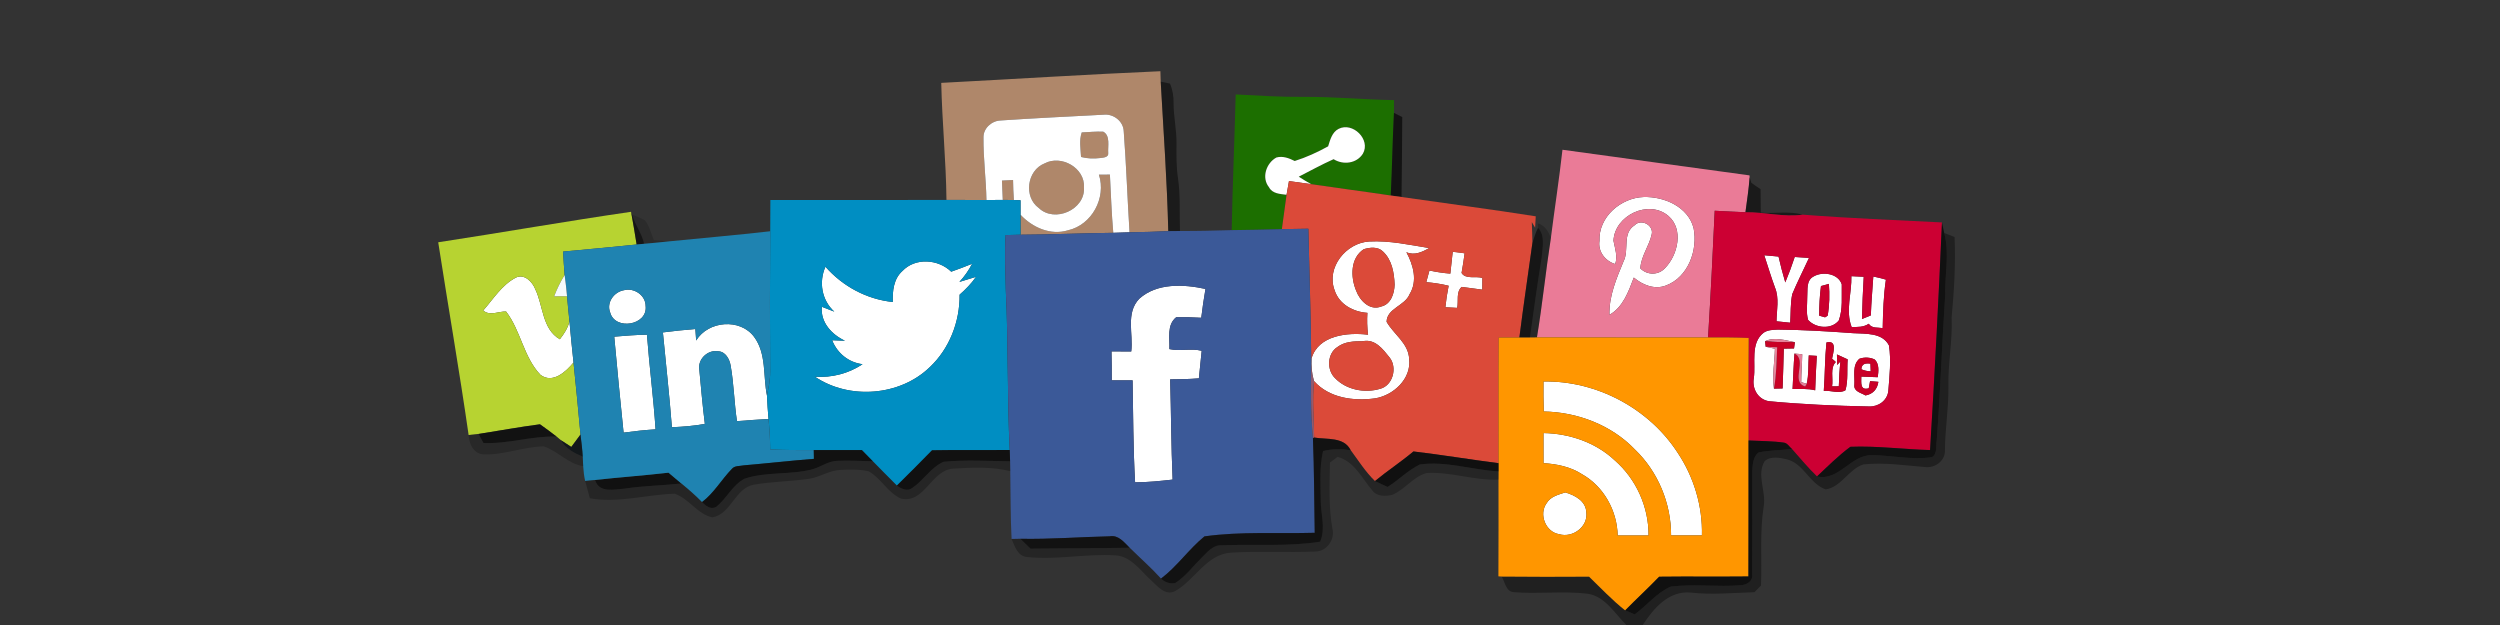 <?xml version="1.0" encoding="UTF-8" ?>
<!DOCTYPE svg PUBLIC "-//W3C//DTD SVG 1.1//EN" "http://www.w3.org/Graphics/SVG/1.1/DTD/svg11.dtd">
<svg width="800pt" height="200pt" viewBox="0 0 800 200" version="1.1" xmlns="http://www.w3.org/2000/svg">
<rect x="0" y="0" width="800" height="200" fill="#333333" stroke="none"/>
<g id="#af876aff">
<path fill="#af876a" opacity="1.00" d=" M 301.20 26.52 C 324.58 25.30 347.94 23.80 371.33 22.79 C 371.36 23.90 371.39 25.01 371.43 26.13 C 372.33 42.07 373.46 58.00 373.85 73.96 C 369.72 74.17 365.58 74.27 361.45 74.33 C 360.77 63.58 360.41 52.82 359.60 42.08 C 359.51 38.77 356.24 36.29 353.03 36.71 C 342.08 37.29 331.12 37.80 320.19 38.55 C 317.33 38.65 314.63 41.06 314.71 44.01 C 314.64 50.69 315.55 57.33 315.66 64.00 C 311.39 64.01 307.13 63.99 302.87 63.98 C 302.73 51.48 301.47 39.02 301.20 26.52 Z" />
<path fill="#af876a" opacity="1.00" d=" M 346.16 42.38 C 348.44 42.27 350.73 42.04 353.03 42.14 C 355.38 43.40 354.46 46.77 354.63 48.98 C 354.82 50.36 353.01 50.45 352.09 50.57 C 350.03 50.81 347.94 50.77 345.93 50.23 C 345.82 47.61 345.28 44.92 346.16 42.38 Z" />
<path fill="#af876a" opacity="1.00" d=" M 334.24 52.30 C 339.60 49.42 347.27 53.74 346.87 60.01 C 347.31 67.08 337.48 71.43 332.41 66.56 C 327.50 63.00 328.62 54.55 334.24 52.30 Z" />
<path fill="#af876a" opacity="1.00" d=" M 351.65 55.89 C 352.53 55.88 354.29 55.88 355.17 55.88 C 355.50 62.08 355.69 68.30 356.25 74.50 C 346.36 74.61 336.48 75.06 326.59 75.11 C 326.58 72.98 326.57 70.85 326.57 68.72 C 330.38 72.79 336.18 75.41 341.76 73.69 C 349.40 71.97 354.07 63.29 351.65 55.89 Z" />
<path fill="#af876a" opacity="1.00" d=" M 320.63 57.79 C 321.81 57.73 322.99 57.67 324.18 57.61 C 324.22 59.74 324.27 61.87 324.44 64.00 C 323.25 63.98 322.07 63.97 320.89 63.98 C 320.80 61.92 320.71 59.85 320.63 57.79 Z" />
</g>
<g id="#0000007a">
<path fill="#000000" opacity="0.48" d=" M 371.43 26.13 C 372.17 26.29 373.66 26.60 374.40 26.76 C 375.24 28.73 375.58 30.86 375.54 33.00 C 375.53 37.36 376.55 41.64 376.48 46.00 C 376.45 49.67 376.40 53.36 376.95 57.00 C 377.79 62.60 377.37 68.28 377.59 73.92 C 376.34 73.92 375.09 73.93 373.85 73.96 C 373.46 58.00 372.33 42.07 371.43 26.13 Z" />
</g>
<g id="#1c6f00ff">
<path fill="#1c6f00" opacity="1.00" d=" M 395.42 30.22 C 402.60 30.59 409.79 31.06 416.99 31.00 C 426.70 30.92 436.38 31.87 446.08 32.04 C 446.08 33.40 446.09 34.76 446.06 36.12 C 445.61 44.93 445.48 53.75 445.04 62.56 C 436.55 61.28 428.04 60.20 419.56 58.93 C 418.20 58.18 416.91 57.36 415.60 56.54 C 419.31 54.65 422.95 52.63 426.75 50.94 C 429.83 52.87 434.12 52.34 436.12 49.19 C 438.73 44.66 432.87 38.93 428.36 41.23 C 426.25 42.31 425.65 44.76 425.00 46.83 C 421.58 48.71 418.03 50.35 414.31 51.52 C 412.50 50.61 410.49 49.83 408.45 50.40 C 405.20 52.16 403.61 56.85 406.07 59.90 C 407.16 62.01 409.64 62.06 411.70 62.33 C 411.20 65.99 410.69 69.66 410.20 73.33 C 404.85 73.47 399.49 73.57 394.14 73.64 C 394.41 59.16 395.06 44.70 395.42 30.22 Z" />
</g>
<g id="#ffffffff">
<path fill="#ffffff" opacity="1.00" d=" M 320.19 38.55 C 331.12 37.80 342.08 37.29 353.03 36.71 C 356.24 36.29 359.51 38.77 359.60 42.08 C 360.41 52.82 360.77 63.58 361.45 74.33 C 359.71 74.37 357.98 74.43 356.25 74.50 C 355.69 68.30 355.50 62.08 355.17 55.88 C 354.29 55.88 352.53 55.88 351.65 55.89 C 354.07 63.29 349.40 71.97 341.76 73.69 C 336.18 75.41 330.38 72.79 326.57 68.72 C 326.56 67.17 326.56 65.62 326.57 64.08 C 326.03 64.06 324.97 64.02 324.44 64.00 C 324.27 61.87 324.22 59.74 324.18 57.61 C 322.99 57.67 321.81 57.73 320.63 57.79 C 320.71 59.85 320.80 61.92 320.89 63.98 C 319.14 63.99 317.40 64.00 315.66 64.00 C 315.55 57.33 314.64 50.69 314.71 44.01 C 314.63 41.06 317.33 38.65 320.19 38.55 M 346.16 42.38 C 345.28 44.92 345.82 47.61 345.93 50.23 C 347.94 50.77 350.03 50.81 352.09 50.57 C 353.01 50.45 354.82 50.36 354.63 48.98 C 354.46 46.77 355.38 43.40 353.03 42.14 C 350.73 42.04 348.44 42.27 346.16 42.38 M 334.24 52.30 C 328.62 54.55 327.50 63.00 332.41 66.56 C 337.48 71.43 347.31 67.08 346.87 60.01 C 347.27 53.74 339.60 49.42 334.24 52.30 Z" />
<path fill="#ffffff" opacity="1.00" d=" M 428.36 41.23 C 432.87 38.93 438.73 44.66 436.12 49.19 C 434.12 52.34 429.83 52.87 426.75 50.94 C 422.95 52.63 419.31 54.65 415.60 56.54 C 416.91 57.36 418.20 58.18 419.56 58.93 C 417.19 58.59 414.83 58.26 412.47 57.94 C 412.20 59.40 411.93 60.86 411.70 62.33 C 409.64 62.06 407.16 62.01 406.07 59.90 C 403.61 56.85 405.20 52.16 408.45 50.40 C 410.49 49.83 412.50 50.61 414.31 51.52 C 418.03 50.35 421.58 48.71 425.00 46.83 C 425.65 44.76 426.25 42.31 428.36 41.23 Z" />
<path fill="#ffffff" opacity="1.00" d=" M 511.83 77.09 C 511.49 69.44 518.65 63.29 525.95 63.05 C 532.49 62.84 540.20 66.15 541.95 73.01 C 543.35 80.03 540.21 88.71 533.11 91.36 C 529.46 92.77 525.64 91.19 522.82 88.82 C 521.12 93.27 519.41 98.24 515.02 100.75 C 514.86 94.70 517.28 89.09 519.54 83.62 C 521.43 79.96 518.99 74.67 523.10 72.06 C 525.15 69.90 529.22 72.04 528.55 74.96 C 527.73 78.74 525.13 81.93 524.90 85.88 C 527.11 88.11 530.68 88.13 532.83 85.77 C 536.93 81.58 538.84 73.37 533.89 69.10 C 527.61 63.72 516.68 68.91 516.31 77.03 C 516.78 79.50 517.69 81.96 516.87 84.50 C 513.69 83.55 511.30 80.50 511.83 77.09 Z" />
<path fill="#ffffff" opacity="1.00" d=" M 438.17 77.28 C 444.61 76.93 451.00 78.35 457.33 79.38 C 455.08 80.67 452.60 81.84 450.04 80.70 C 452.24 84.77 453.70 89.90 451.07 94.14 C 449.58 97.88 443.78 98.65 443.71 102.98 C 446.00 107.01 450.77 109.89 450.93 114.93 C 451.66 121.23 445.90 126.50 440.06 127.47 C 433.22 128.42 425.34 127.40 420.51 121.96 L 420.41 121.70 C 419.76 119.42 419.58 117.03 419.70 114.67 C 421.89 107.25 431.27 106.31 437.78 107.11 C 437.48 104.78 437.42 102.44 437.57 100.11 C 433.05 99.81 428.51 97.39 427.07 92.87 C 424.32 85.58 430.79 77.67 438.17 77.28 M 436.42 79.74 C 432.07 82.55 432.15 88.65 433.94 92.96 C 435.09 96.13 438.31 99.55 442.00 98.08 C 445.12 97.35 446.20 93.89 446.28 91.06 C 446.13 87.30 445.44 83.16 442.55 80.48 C 440.93 78.87 438.41 79.13 436.42 79.74 M 436.07 109.19 C 433.28 109.18 430.28 109.29 427.97 111.05 C 424.71 113.12 424.48 118.29 427.15 120.94 C 430.76 124.74 436.67 125.90 441.60 124.43 C 445.75 123.40 447.22 117.60 444.68 114.41 C 442.52 111.71 440.03 108.36 436.07 109.19 Z" />
<path fill="#ffffff" opacity="1.00" d=" M 464.87 80.57 C 466.13 80.73 467.40 80.89 468.68 81.05 C 468.43 83.16 468.04 85.25 467.70 87.34 C 468.98 89.48 472.28 88.27 474.36 88.95 C 474.35 89.89 474.34 91.76 474.33 92.69 C 472.12 92.43 469.94 92.06 467.74 91.81 C 465.86 93.43 466.77 96.33 466.30 98.52 C 465.03 98.45 463.77 98.39 462.52 98.32 C 462.75 96.01 463.11 93.72 463.57 91.44 C 461.21 90.85 458.81 90.50 456.41 90.29 C 456.74 89.04 457.07 87.80 457.42 86.56 C 459.62 87.05 461.86 87.38 464.11 87.56 C 464.35 85.23 464.61 82.90 464.87 80.57 Z" />
<path fill="#ffffff" opacity="1.00" d=" M 564.56 81.68 C 566.07 81.80 567.60 81.94 569.13 82.10 C 569.75 84.88 570.49 87.63 571.29 90.37 C 572.40 87.70 573.40 84.99 574.31 82.24 C 575.82 82.34 577.34 82.45 578.87 82.55 C 577.11 86.42 575.14 90.20 573.52 94.12 C 572.89 97.12 573.07 100.22 572.87 103.27 C 571.40 103.12 569.94 102.96 568.48 102.81 C 568.54 99.22 569.41 95.44 567.99 92.00 C 566.74 88.60 565.69 85.12 564.56 81.68 Z" />
<path fill="#ffffff" opacity="1.00" d=" M 288.76 86.73 C 292.89 82.36 300.22 82.90 304.39 86.94 C 306.65 86.16 308.87 85.29 311.09 84.40 C 310.00 86.51 308.62 88.47 307.00 90.22 C 308.34 89.81 311.01 88.99 312.34 88.58 C 310.84 90.71 309.03 92.59 307.07 94.30 C 307.17 102.91 303.82 111.58 297.51 117.51 C 287.92 126.77 271.78 127.97 260.78 120.56 C 266.18 120.90 271.52 119.55 276.02 116.54 C 271.58 116.01 267.90 113.02 266.29 108.88 C 267.32 108.92 269.37 109.00 270.40 109.04 C 266.17 107.08 262.50 103.15 262.99 98.17 C 263.99 98.56 265.98 99.34 266.98 99.73 C 262.95 96.07 261.97 90.26 264.14 85.35 C 269.66 91.63 277.36 95.78 285.70 96.64 C 285.57 93.12 285.96 89.22 288.76 86.73 Z" />
<path fill="#ffffff" opacity="1.00" d=" M 580.38 88.45 C 583.26 86.78 588.22 87.49 589.36 90.99 C 589.27 94.84 589.76 98.92 588.40 102.58 C 586.01 105.52 581.03 105.05 578.60 102.39 C 577.90 100.02 578.34 97.50 578.32 95.06 C 578.51 92.78 577.89 89.73 580.38 88.45 M 582.71 91.54 C 582.30 94.68 582.13 97.84 582.13 101.01 C 582.60 101.14 583.54 101.42 584.01 101.55 L 584.85 101.02 C 585.45 97.67 585.51 94.22 585.25 90.84 C 584.62 91.01 583.35 91.36 582.71 91.54 Z" />
<path fill="#ffffff" opacity="1.00" d=" M 154.62 99.36 C 157.86 95.69 160.56 91.22 164.99 88.88 C 167.72 87.42 170.42 90.21 171.31 92.61 C 173.86 97.94 173.46 105.24 179.14 108.57 C 180.48 106.84 181.74 104.99 182.22 102.80 C 182.59 107.21 183.07 111.61 183.52 116.01 C 181.08 118.97 176.83 122.90 172.94 119.94 C 167.52 114.26 166.68 105.84 161.94 99.68 C 159.44 99.60 156.83 101.23 154.62 99.36 Z" />
<path fill="#ffffff" opacity="1.00" d=" M 592.52 104.64 C 590.50 99.40 592.60 93.79 592.44 88.38 C 593.43 88.43 595.41 88.52 596.39 88.57 C 596.11 93.07 595.94 97.58 595.83 102.09 C 596.77 101.71 597.72 101.32 598.67 100.93 C 598.81 96.78 599.19 92.63 599.46 88.48 C 600.81 88.76 602.15 89.10 603.49 89.48 C 602.71 94.62 602.57 99.81 602.46 104.99 C 600.91 104.73 598.96 105.16 598.00 103.60 C 596.36 104.73 594.40 104.65 592.52 104.64 Z" />
<path fill="#ffffff" opacity="1.00" d=" M 199.69 92.86 C 202.91 92.02 206.60 94.47 206.60 97.94 C 207.31 104.11 196.82 105.84 195.26 100.00 C 193.98 96.81 196.48 93.40 199.69 92.86 Z" />
<path fill="#ffffff" opacity="1.00" d=" M 364.57 95.59 C 370.25 90.49 378.81 90.95 385.75 92.46 C 385.22 95.52 384.77 98.60 384.40 101.69 C 381.73 101.52 379.06 101.45 376.40 101.50 C 373.29 103.99 374.35 108.25 374.20 111.71 C 377.62 112.47 381.19 111.40 384.54 112.25 C 384.24 115.19 383.94 118.13 383.64 121.07 C 380.58 121.32 377.52 121.37 374.45 121.39 C 374.76 132.08 374.76 142.78 375.24 153.47 C 371.25 153.92 367.25 154.34 363.23 154.34 C 362.62 143.48 362.63 132.58 362.43 121.71 C 360.20 121.72 357.98 121.72 355.76 121.70 C 355.78 118.61 355.75 115.53 355.68 112.44 C 357.78 112.45 359.89 112.46 362.00 112.48 C 362.71 106.86 360.14 100.18 364.57 95.59 Z" />
<path fill="#ffffff" opacity="1.00" d=" M 222.77 108.96 C 226.64 102.65 236.80 101.78 241.30 107.78 C 245.33 113.19 244.13 120.35 245.43 126.60 C 245.54 129.10 245.70 131.59 245.92 134.08 C 242.55 134.26 239.19 134.49 235.83 134.77 C 234.94 128.85 234.85 122.83 233.80 116.93 C 233.44 114.89 232.14 112.47 229.81 112.41 C 226.67 111.84 223.44 114.70 223.74 117.90 C 224.31 123.81 224.79 129.74 225.55 135.63 C 222.08 136.30 218.54 136.56 215.01 136.71 C 214.24 126.58 213.08 116.48 212.13 106.37 C 215.58 105.93 219.04 105.56 222.51 105.28 C 222.57 106.20 222.71 108.04 222.77 108.96 Z" />
<path fill="#ffffff" opacity="1.00" d=" M 564.37 106.46 C 565.71 105.54 567.40 105.55 568.97 105.47 C 577.01 105.54 585.02 106.03 593.03 106.62 C 596.98 106.85 602.35 106.40 604.47 110.54 C 605.21 115.35 604.63 120.29 604.26 125.12 C 603.94 128.17 601.08 130.19 598.12 130.07 C 587.40 129.87 576.66 129.39 566.00 128.38 C 562.51 127.78 560.60 124.33 561.23 120.97 C 561.90 116.22 560.02 109.81 564.37 106.46 M 564.82 109.18 L 565.03 110.97 C 566.00 111.18 566.98 111.38 567.97 111.59 C 567.86 115.84 567.05 120.11 567.66 124.36 C 568.35 124.34 569.74 124.31 570.43 124.30 C 570.56 120.05 570.74 115.81 570.82 111.56 C 571.90 111.54 572.99 111.52 574.09 111.50 L 574.37 109.50 C 571.31 108.88 567.76 107.75 564.82 109.18 M 584.46 109.59 C 583.93 114.74 583.99 119.92 583.61 125.08 C 585.85 124.86 588.55 126.12 590.55 124.87 C 591.45 121.69 590.99 118.27 591.26 115.00 C 590.40 114.61 588.68 113.82 587.82 113.43 C 587.84 114.55 587.86 115.68 587.90 116.80 L 588.93 115.65 C 588.64 118.29 588.49 120.95 588.42 123.61 C 587.88 123.61 586.80 123.62 586.27 123.63 C 586.69 121.11 585.55 117.73 587.46 115.84 C 587.06 115.48 586.66 115.13 586.26 114.78 C 586.58 113.02 588.08 108.70 584.46 109.59 M 574.23 113.14 C 573.92 116.92 573.84 120.71 573.62 124.49 C 576.04 124.51 578.48 124.29 580.86 124.90 C 580.99 121.22 581.15 117.55 581.38 113.88 C 580.74 113.84 579.44 113.77 578.80 113.73 C 578.60 116.76 578.84 119.85 578.14 122.83 L 576.39 122.27 C 576.39 119.30 576.68 116.33 576.72 113.36 C 575.88 113.29 575.05 113.22 574.23 113.14 M 593.40 123.11 C 593.10 125.29 595.54 125.69 596.96 126.54 C 599.33 126.12 600.76 124.53 601.08 122.18 C 600.41 122.12 599.08 122.02 598.42 121.97 C 598.31 122.54 598.10 123.69 598.00 124.26 C 595.15 125.04 595.63 122.43 595.62 120.51 C 597.37 120.57 599.12 120.63 600.88 120.71 C 601.13 118.80 601.42 116.55 599.93 115.05 C 598.43 114.31 596.56 114.24 595.01 114.80 C 592.61 116.85 593.59 120.36 593.40 123.11 Z" />
<path fill="#ffffff" opacity="1.00" d=" M 196.56 107.73 C 200.04 107.44 203.52 107.15 207.02 107.10 C 207.78 117.21 209.10 127.27 209.78 137.39 C 206.35 137.60 202.94 137.97 199.55 138.44 C 198.46 128.21 197.53 117.97 196.56 107.73 Z" />
<path fill="#ffffff" opacity="1.00" d=" M 595.63 118.17 C 595.71 116.33 597.06 116.17 598.54 116.37 C 598.56 116.99 598.61 118.22 598.63 118.84 C 597.57 118.79 596.57 118.57 595.63 118.17 Z" />
<path fill="#ffffff" opacity="1.00" d=" M 493.91 122.08 C 510.88 121.75 527.72 130.70 536.91 144.97 C 542.06 152.71 544.85 162.02 544.61 171.32 C 541.32 171.34 538.04 171.34 534.75 171.33 C 534.78 161.08 530.55 150.91 523.15 143.81 C 515.63 136.00 504.76 131.85 494.01 131.68 C 493.89 128.48 493.88 125.28 493.91 122.08 Z" />
<path fill="#ffffff" opacity="1.00" d=" M 493.91 138.58 C 502.22 138.72 510.61 141.57 516.72 147.32 C 523.57 153.28 527.61 162.26 527.53 171.34 C 524.24 171.33 520.95 171.33 517.66 171.35 C 517.48 163.42 513.20 155.66 506.24 151.74 C 502.56 149.37 498.22 148.47 493.92 148.21 C 493.90 145.00 493.90 141.79 493.91 138.58 Z" />
<path fill="#ffffff" opacity="1.00" d=" M 494.94 160.99 C 496.20 158.87 498.70 158.29 500.88 157.57 C 503.96 158.47 507.48 160.30 507.62 163.96 C 508.22 168.57 503.22 172.22 498.94 170.94 C 494.56 170.26 492.34 164.51 494.94 160.99 Z" />
</g>
<g id="#0000009f">
<path fill="#000000" opacity="0.62" d=" M 446.06 36.12 C 446.72 36.46 448.05 37.13 448.72 37.46 C 448.66 45.99 448.62 54.51 448.49 63.04 C 447.33 62.88 446.18 62.72 445.04 62.56 C 445.48 53.75 445.61 44.93 446.06 36.12 Z" />
</g>
<g id="#ea7b97ff">
<path fill="#ea7b97" opacity="1.00" d=" M 499.99 47.92 C 519.94 50.64 539.89 53.42 559.84 56.12 L 559.88 56.68 C 559.62 60.44 559.03 64.17 558.54 67.91 C 555.26 67.79 551.99 67.62 548.71 67.44 C 548.10 80.97 547.41 94.48 546.58 107.99 C 528.32 107.99 510.07 108.03 491.82 107.97 C 493.57 97.41 494.63 86.75 496.28 76.17 C 497.47 66.75 498.94 57.36 499.99 47.92 M 511.83 77.09 C 511.30 80.50 513.69 83.55 516.87 84.50 C 517.69 81.96 516.78 79.50 516.31 77.03 C 516.68 68.91 527.61 63.72 533.89 69.10 C 538.84 73.37 536.93 81.58 532.83 85.77 C 530.68 88.13 527.11 88.11 524.90 85.88 C 525.13 81.93 527.73 78.74 528.55 74.96 C 529.22 72.04 525.15 69.90 523.10 72.06 C 518.99 74.67 521.43 79.96 519.54 83.62 C 517.28 89.09 514.86 94.70 515.02 100.75 C 519.41 98.24 521.12 93.27 522.82 88.82 C 525.64 91.19 529.46 92.77 533.11 91.36 C 540.21 88.71 543.35 80.03 541.95 73.01 C 540.20 66.15 532.49 62.84 525.95 63.05 C 518.65 63.29 511.49 69.44 511.83 77.09 Z" />
</g>
<g id="#0000007e">
<path fill="#000000" opacity="0.49" d=" M 558.54 67.91 C 559.03 64.17 559.62 60.44 559.88 56.68 C 560.03 57.14 560.31 58.06 560.45 58.52 C 561.40 59.22 562.40 59.88 563.39 60.54 C 563.42 63.05 563.44 65.56 563.45 68.06 C 567.91 68.41 572.49 67.45 576.86 68.69 C 570.73 69.56 564.67 67.83 558.54 67.91 Z" />
</g>
<g id="#db4a39ff">
<path fill="#db4a39" opacity="1.00" d=" M 412.47 57.94 C 414.83 58.26 417.19 58.59 419.56 58.93 C 428.04 60.20 436.55 61.28 445.04 62.56 C 446.18 62.72 447.33 62.88 448.49 63.04 C 462.81 65.11 477.16 66.97 491.44 69.22 C 491.39 70.13 491.29 71.95 491.24 72.86 L 490.18 71.07 C 490.28 73.30 490.32 75.53 490.37 77.76 C 488.98 87.84 487.47 97.90 486.20 108.00 C 483.99 108.00 481.78 108.00 479.58 108.00 C 479.45 121.41 479.56 134.82 479.53 148.22 C 470.44 147.05 461.40 145.54 452.30 144.46 C 448.33 147.80 443.98 150.64 439.98 153.94 C 436.95 151.02 434.71 147.43 432.22 144.07 C 430.06 139.69 424.56 140.71 420.53 140.01 C 420.47 134.00 419.86 127.97 420.51 121.96 C 425.34 127.40 433.22 128.42 440.06 127.47 C 445.90 126.50 451.66 121.23 450.93 114.93 C 450.77 109.89 446.00 107.01 443.71 102.98 C 443.78 98.65 449.58 97.88 451.07 94.14 C 453.70 89.90 452.24 84.77 450.04 80.70 C 452.60 81.84 455.08 80.67 457.33 79.38 C 451.00 78.35 444.61 76.93 438.17 77.28 C 430.79 77.67 424.32 85.58 427.07 92.87 C 428.51 97.39 433.05 99.81 437.57 100.11 C 437.42 102.44 437.48 104.78 437.78 107.11 C 431.27 106.31 421.89 107.25 419.70 114.67 L 419.60 115.27 C 419.48 101.24 418.99 87.22 418.67 73.19 C 415.84 73.23 413.02 73.27 410.20 73.33 C 410.69 69.66 411.20 65.99 411.70 62.33 C 411.93 60.86 412.20 59.40 412.47 57.94 M 464.87 80.57 C 464.61 82.90 464.35 85.23 464.11 87.56 C 461.86 87.38 459.62 87.05 457.42 86.56 C 457.07 87.80 456.74 89.04 456.41 90.29 C 458.81 90.50 461.21 90.85 463.57 91.44 C 463.11 93.72 462.75 96.01 462.52 98.32 C 463.77 98.39 465.03 98.45 466.30 98.52 C 466.77 96.33 465.86 93.43 467.74 91.81 C 469.94 92.06 472.12 92.43 474.33 92.69 C 474.34 91.76 474.35 89.89 474.36 88.95 C 472.28 88.27 468.98 89.48 467.70 87.34 C 468.04 85.25 468.43 83.16 468.68 81.05 C 467.40 80.89 466.13 80.73 464.87 80.57 Z" />
<path fill="#db4a39" opacity="1.00" d=" M 436.42 79.74 C 438.41 79.13 440.93 78.87 442.55 80.48 C 445.44 83.16 446.13 87.30 446.28 91.06 C 446.20 93.89 445.12 97.35 442.00 98.08 C 438.31 99.55 435.09 96.13 433.94 92.96 C 432.15 88.65 432.07 82.55 436.42 79.74 Z" />
<path fill="#db4a39" opacity="1.00" d=" M 436.07 109.19 C 440.03 108.36 442.52 111.71 444.68 114.41 C 447.22 117.60 445.75 123.40 441.60 124.43 C 436.67 125.90 430.76 124.74 427.15 120.94 C 424.48 118.29 424.71 113.12 427.97 111.05 C 430.28 109.29 433.28 109.18 436.07 109.19 Z" />
</g>
<g id="#008ec2ff">
<path fill="#008ec2" opacity="1.00" d=" M 246.52 64.00 C 265.31 63.99 284.09 64.02 302.87 63.98 C 307.13 63.99 311.39 64.01 315.66 64.00 C 317.40 64.00 319.14 63.99 320.89 63.98 C 322.07 63.97 323.25 63.98 324.44 64.00 C 324.97 64.02 326.03 64.06 326.57 64.08 C 326.56 65.62 326.56 67.17 326.57 68.72 C 326.57 70.85 326.58 72.98 326.59 75.11 C 324.99 75.15 323.39 75.19 321.80 75.23 C 321.45 81.14 321.72 87.07 321.86 92.99 C 322.69 109.98 322.26 127.00 323.11 143.99 C 314.82 144.08 306.53 143.93 298.25 144.09 C 294.56 147.92 290.76 151.63 287.00 155.38 C 284.41 152.82 281.88 150.21 279.32 147.62 C 278.14 146.43 276.97 145.23 275.80 144.03 C 270.66 144.01 265.53 144.03 260.40 144.02 C 255.75 144.04 251.11 144.04 246.47 143.81 C 246.43 140.56 246.25 137.31 245.92 134.08 C 245.70 131.59 245.54 129.10 245.43 126.60 C 245.92 124.09 246.48 121.57 246.46 118.99 C 246.35 103.99 246.35 88.99 246.48 74.00 C 246.52 70.66 246.51 67.33 246.52 64.00 M 288.76 86.73 C 285.96 89.22 285.57 93.12 285.70 96.64 C 277.36 95.78 269.66 91.63 264.14 85.35 C 261.97 90.26 262.95 96.07 266.98 99.73 C 265.98 99.34 263.99 98.56 262.99 98.17 C 262.50 103.15 266.17 107.08 270.40 109.04 C 269.37 109.00 267.32 108.92 266.29 108.88 C 267.90 113.02 271.58 116.01 276.02 116.54 C 271.52 119.55 266.18 120.90 260.78 120.56 C 271.78 127.97 287.92 126.77 297.51 117.51 C 303.82 111.58 307.17 102.91 307.07 94.30 C 309.03 92.59 310.84 90.71 312.34 88.58 C 311.01 88.99 308.34 89.81 307.00 90.22 C 308.62 88.47 310.00 86.51 311.09 84.40 C 308.87 85.29 306.65 86.16 304.39 86.94 C 300.22 82.90 292.89 82.36 288.76 86.73 Z" />
</g>
<g id="#b7d331ff">
<path fill="#b7d331" opacity="1.00" d=" M 140.23 77.53 C 160.81 74.39 181.33 70.76 201.94 67.78 C 202.59 71.26 203.15 74.75 203.72 78.24 C 195.88 79.01 188.04 79.82 180.19 80.50 C 180.33 83.01 180.45 85.51 180.68 88.01 C 179.33 90.16 178.22 92.45 177.32 94.82 C 178.69 94.81 180.07 94.81 181.45 94.80 C 181.65 97.47 181.96 100.13 182.22 102.80 C 181.74 104.99 180.48 106.84 179.14 108.57 C 173.46 105.24 173.86 97.94 171.31 92.61 C 170.42 90.21 167.72 87.42 164.99 88.88 C 160.56 91.22 157.86 95.69 154.62 99.36 C 156.83 101.23 159.44 99.60 161.94 99.68 C 166.68 105.84 167.52 114.26 172.94 119.94 C 176.83 122.90 181.08 118.97 183.52 116.01 C 184.29 123.69 185.09 131.37 185.75 139.06 C 184.77 140.37 183.79 141.69 182.82 143.01 C 181.70 142.29 180.56 141.57 179.45 140.83 C 179.11 140.55 178.44 139.98 178.10 139.70 C 176.37 138.32 174.57 137.06 172.79 135.77 C 166.21 136.63 159.69 137.84 153.14 138.86 C 152.08 138.99 151.02 139.10 149.96 139.21 C 147.00 118.61 143.41 98.10 140.23 77.53 Z" />
</g>
<g id="#0000008f">
<path fill="#000000" opacity="0.56" d=" M 201.94 67.78 C 202.02 68.00 202.18 68.44 202.26 68.66 C 203.21 71.92 205.39 74.66 206.13 78.01 C 205.52 78.07 204.32 78.18 203.72 78.24 C 203.15 74.75 202.59 71.26 201.94 67.78 Z" />
<path fill="#000000" opacity="0.56" d=" M 492.18 72.89 C 494.56 75.44 493.57 79.17 493.36 82.30 C 491.96 90.84 490.77 99.42 489.59 108.00 C 488.74 108.00 487.04 108.00 486.20 108.00 C 487.47 97.90 488.98 87.84 490.37 77.76 C 490.87 76.10 491.39 74.44 492.18 72.89 Z" />
</g>
<g id="#cc0033ff">
<path fill="#cc0033" opacity="1.00" d=" M 546.58 107.99 C 547.41 94.48 548.10 80.97 548.71 67.44 C 551.99 67.62 555.26 67.79 558.54 67.91 C 564.67 67.83 570.73 69.56 576.86 68.69 C 591.69 69.86 606.57 70.41 621.43 71.18 C 620.36 95.46 619.11 119.75 617.62 144.02 C 609.12 143.79 600.61 142.63 592.12 142.97 C 588.29 145.80 584.90 149.19 581.44 152.46 C 578.58 149.71 576.06 146.65 573.44 143.69 C 572.62 143.01 572.04 141.86 570.93 141.65 C 567.16 141.10 563.33 141.16 559.53 140.95 C 559.54 130.02 559.47 119.08 559.58 108.15 C 555.24 107.98 550.91 107.96 546.58 107.99 M 564.56 81.68 C 565.69 85.12 566.74 88.60 567.99 92.00 C 569.41 95.44 568.54 99.22 568.48 102.81 C 569.94 102.96 571.40 103.12 572.87 103.27 C 573.07 100.22 572.89 97.12 573.52 94.12 C 575.14 90.20 577.11 86.42 578.87 82.55 C 577.34 82.45 575.82 82.34 574.31 82.24 C 573.40 84.99 572.40 87.70 571.29 90.37 C 570.49 87.63 569.75 84.88 569.13 82.10 C 567.60 81.94 566.07 81.80 564.56 81.68 M 580.38 88.45 C 577.89 89.73 578.51 92.78 578.32 95.06 C 578.34 97.50 577.90 100.02 578.60 102.39 C 581.03 105.05 586.01 105.52 588.40 102.58 C 589.76 98.92 589.27 94.84 589.36 90.99 C 588.22 87.49 583.26 86.78 580.38 88.45 M 592.52 104.64 C 594.40 104.65 596.36 104.73 598.00 103.60 C 598.96 105.16 600.91 104.73 602.46 104.99 C 602.57 99.81 602.71 94.62 603.49 89.48 C 602.15 89.10 600.81 88.76 599.46 88.48 C 599.19 92.63 598.81 96.78 598.67 100.93 C 597.72 101.32 596.77 101.71 595.83 102.09 C 595.94 97.58 596.11 93.07 596.39 88.57 C 595.41 88.52 593.43 88.43 592.44 88.38 C 592.60 93.79 590.50 99.40 592.52 104.64 M 564.37 106.46 C 560.02 109.81 561.90 116.22 561.23 120.97 C 560.60 124.33 562.51 127.78 566.00 128.38 C 576.66 129.39 587.40 129.87 598.12 130.07 C 601.08 130.19 603.94 128.17 604.26 125.12 C 604.63 120.29 605.21 115.35 604.47 110.54 C 602.35 106.40 596.98 106.85 593.03 106.62 C 585.02 106.03 577.01 105.54 568.97 105.47 C 567.40 105.55 565.71 105.54 564.37 106.46 Z" />
</g>
<g id="#0000002a">
<path fill="#000000" opacity="0.16" d=" M 202.26 68.66 C 203.64 69.27 205.10 69.74 206.40 70.51 C 207.80 72.38 208.39 74.70 209.23 76.85 C 210.86 76.99 212.50 77.14 214.15 77.23 C 211.47 77.51 208.80 77.79 206.13 78.01 C 205.39 74.66 203.21 71.92 202.26 68.66 Z" />
</g>
<g id="#000000aa">
<path fill="#000000" opacity="0.67" d=" M 621.43 71.18 C 621.65 72.30 621.90 73.43 622.14 74.56 C 623.91 81.06 622.32 87.76 622.47 94.37 C 621.42 109.88 620.93 125.43 619.75 140.94 C 619.43 142.73 620.05 145.18 618.22 146.30 C 611.80 147.23 605.35 145.72 598.92 145.63 C 592.25 145.61 588.37 154.03 581.44 152.46 C 584.90 149.19 588.29 145.80 592.12 142.97 C 600.61 142.63 609.12 143.79 617.62 144.02 C 619.11 119.75 620.36 95.46 621.43 71.18 Z" />
<path fill="#000000" opacity="0.67" d=" M 190.41 153.59 C 198.24 152.73 206.10 152.16 213.92 151.26 C 215.29 152.41 216.65 153.57 218.02 154.71 C 212.02 155.38 205.97 155.43 199.99 156.35 C 196.64 156.57 191.71 157.92 190.41 153.59 Z" />
</g>
<g id="#02030437">
<path fill="#020304" opacity="0.22" d=" M 492.18 72.89 C 492.16 72.53 492.11 71.83 492.09 71.47 C 494.36 72.10 495.52 74.11 496.28 76.17 C 494.63 86.75 493.57 97.41 491.82 107.97 C 491.26 107.98 490.15 107.99 489.59 108.00 C 490.77 99.42 491.96 90.84 493.36 82.30 C 493.57 79.17 494.56 75.44 492.18 72.89 Z" />
</g>
<g id="#3b5998ff">
<path fill="#3b5998" opacity="1.00" d=" M 410.20 73.33 C 413.02 73.27 415.84 73.23 418.67 73.19 C 418.99 87.22 419.48 101.24 419.60 115.27 C 419.49 123.59 419.38 131.93 420.14 140.22 C 420.54 150.30 420.53 160.40 420.71 170.49 C 408.96 170.83 397.10 170.01 385.43 171.64 C 380.42 175.73 376.70 181.23 371.52 185.15 C 368.37 181.66 364.82 178.57 361.48 175.27 C 359.69 173.53 357.92 171.10 355.07 171.62 C 345.55 171.82 336.04 172.60 326.51 172.41 C 325.81 172.42 324.41 172.45 323.71 172.47 C 323.33 165.24 323.42 158.00 323.28 150.77 C 323.26 149.98 323.24 148.41 323.23 147.62 C 323.19 146.41 323.16 145.20 323.11 143.99 C 322.26 127.00 322.69 109.98 321.86 92.99 C 321.72 87.07 321.45 81.14 321.80 75.23 C 323.39 75.19 324.99 75.15 326.59 75.11 C 336.48 75.06 346.36 74.61 356.25 74.50 C 357.98 74.43 359.71 74.37 361.45 74.33 C 365.58 74.27 369.72 74.17 373.85 73.96 C 375.09 73.93 376.34 73.92 377.59 73.92 C 383.11 73.94 388.62 73.80 394.14 73.64 C 399.49 73.57 404.85 73.47 410.20 73.33 M 364.57 95.59 C 360.14 100.18 362.71 106.86 362.00 112.48 C 359.89 112.46 357.78 112.45 355.68 112.44 C 355.75 115.53 355.78 118.61 355.76 121.70 C 357.98 121.72 360.20 121.72 362.43 121.71 C 362.63 132.58 362.62 143.48 363.23 154.34 C 367.25 154.34 371.25 153.92 375.24 153.47 C 374.76 142.78 374.76 132.08 374.45 121.39 C 377.52 121.37 380.58 121.32 383.64 121.07 C 383.94 118.13 384.24 115.19 384.54 112.25 C 381.19 111.40 377.62 112.47 374.20 111.71 C 374.35 108.25 373.29 103.99 376.40 101.50 C 379.06 101.45 381.73 101.52 384.40 101.69 C 384.77 98.60 385.22 95.52 385.75 92.46 C 378.81 90.95 370.25 90.49 364.57 95.59 Z" />
</g>
<g id="#1f83b1ff">
<path fill="#1f83b1" opacity="1.00" d=" M 214.15 77.23 C 224.92 76.15 235.72 75.23 246.48 74.00 C 246.35 88.99 246.35 103.99 246.46 118.99 C 246.48 121.57 245.92 124.09 245.43 126.60 C 244.13 120.35 245.33 113.19 241.30 107.78 C 236.80 101.78 226.64 102.65 222.77 108.96 C 222.71 108.04 222.57 106.20 222.51 105.28 C 219.04 105.56 215.58 105.93 212.13 106.37 C 213.08 116.48 214.24 126.58 215.01 136.71 C 218.54 136.56 222.08 136.30 225.55 135.63 C 224.79 129.74 224.31 123.81 223.74 117.90 C 223.44 114.70 226.67 111.84 229.81 112.41 C 232.14 112.47 233.44 114.89 233.80 116.93 C 234.85 122.83 234.94 128.85 235.83 134.77 C 239.19 134.49 242.55 134.26 245.92 134.08 C 246.25 137.31 246.43 140.56 246.47 143.81 C 251.11 144.04 255.75 144.04 260.40 144.02 C 260.41 144.72 260.44 146.13 260.45 146.83 C 252.96 147.41 245.49 148.27 238.00 148.91 C 236.73 149.19 235.11 148.94 234.19 150.05 C 230.87 153.47 228.49 157.76 224.64 160.67 C 222.56 158.54 220.32 156.59 218.02 154.71 C 216.65 153.57 215.29 152.41 213.92 151.26 C 206.10 152.16 198.24 152.73 190.41 153.59 C 189.62 153.67 188.04 153.83 187.25 153.91 C 186.89 152.35 186.72 150.76 186.62 149.17 C 186.58 148.41 186.51 146.90 186.47 146.15 C 186.35 143.77 186.04 141.42 185.75 139.06 C 185.09 131.37 184.29 123.69 183.52 116.01 C 183.07 111.61 182.59 107.21 182.22 102.80 C 181.96 100.13 181.65 97.47 181.45 94.80 C 181.27 92.53 180.98 90.27 180.68 88.01 C 180.45 85.51 180.33 83.01 180.19 80.50 C 188.04 79.82 195.88 79.01 203.72 78.24 C 204.32 78.18 205.52 78.07 206.13 78.01 C 208.80 77.79 211.47 77.51 214.15 77.23 M 199.69 92.86 C 196.48 93.40 193.98 96.81 195.26 100.00 C 196.82 105.84 207.31 104.11 206.60 97.94 C 206.60 94.47 202.91 92.02 199.69 92.86 M 196.56 107.73 C 197.53 117.97 198.46 128.21 199.55 138.44 C 202.94 137.97 206.35 137.60 209.78 137.39 C 209.10 127.27 207.78 117.21 207.02 107.10 C 203.52 107.15 200.04 107.44 196.56 107.73 Z" />
</g>
<g id="#00000060">
<path fill="#000000" opacity="0.38" d=" M 622.47 94.37 C 622.32 87.76 623.91 81.06 622.14 74.56 C 622.97 74.88 624.63 75.52 625.46 75.84 C 625.83 84.45 625.31 93.04 624.52 101.60 C 624.84 109.09 623.28 116.48 623.49 123.96 C 623.57 130.68 622.41 137.33 622.38 144.04 C 622.53 147.44 619.21 149.86 616.01 149.45 C 609.46 148.92 602.88 147.91 596.29 148.61 C 591.60 150.08 589.21 155.86 584.23 156.60 C 579.15 154.90 577.27 148.45 571.94 147.02 C 569.62 146.48 566.65 145.81 564.69 147.57 C 561.99 152.03 565.22 157.18 564.39 161.98 C 563.06 170.39 563.86 178.90 563.52 187.36 C 562.81 188.07 562.11 188.78 561.42 189.50 C 554.61 189.70 547.83 190.39 541.03 189.62 C 533.98 188.95 529.12 194.70 525.66 200.00 L 520.45 200.00 C 516.67 196.31 513.68 190.81 507.99 189.98 C 500.13 189.05 492.19 190.14 484.32 189.48 C 481.84 189.26 481.61 186.18 480.53 184.50 C 489.85 184.61 499.18 184.58 508.50 184.53 C 512.28 188.19 515.91 192.05 520.05 195.32 C 520.81 195.64 522.34 196.28 523.10 196.60 C 527.03 193.75 530.15 189.63 534.67 187.71 C 542.08 186.81 549.59 187.88 557.02 187.28 C 558.86 187.21 561.01 185.99 560.68 183.86 C 560.78 172.92 560.72 161.97 560.71 151.03 C 560.87 148.88 560.85 146.20 562.76 144.78 C 566.27 144.04 569.88 144.09 573.44 143.69 C 576.06 146.65 578.58 149.71 581.44 152.46 C 588.37 154.03 592.25 145.61 598.92 145.63 C 605.35 145.72 611.80 147.23 618.22 146.30 C 620.05 145.18 619.43 142.73 619.75 140.94 C 620.93 125.43 621.42 109.88 622.47 94.37 Z" />
</g>
<g id="#f6fafbff">
<path fill="#f6fafb" opacity="1.00" d=" M 180.68 88.01 C 180.98 90.27 181.27 92.53 181.45 94.80 C 180.07 94.81 178.69 94.81 177.32 94.82 C 178.22 92.45 179.33 90.16 180.68 88.01 Z" />
</g>
<g id="#cb002eff">
<path fill="#cb002e" opacity="1.00" d=" M 582.71 91.54 C 583.35 91.36 584.62 91.01 585.25 90.84 C 585.51 94.22 585.45 97.67 584.85 101.02 L 584.01 101.55 C 583.54 101.42 582.60 101.14 582.13 101.01 C 582.13 97.84 582.30 94.68 582.71 91.54 Z" />
</g>
<g id="#ff9600ff">
<path fill="#ff9600" opacity="1.00" d=" M 479.58 108.00 C 481.78 108.00 483.99 108.00 486.20 108.00 C 487.04 108.00 488.74 108.00 489.59 108.00 C 490.15 107.99 491.26 107.98 491.82 107.97 C 510.07 108.03 528.32 107.99 546.58 107.99 C 550.91 107.96 555.24 107.98 559.58 108.15 C 559.47 119.08 559.54 130.02 559.53 140.95 C 559.51 155.45 559.57 169.96 559.50 184.47 C 549.97 184.57 540.45 184.43 530.93 184.55 C 527.39 188.23 523.63 191.68 520.05 195.32 C 515.91 192.05 512.28 188.19 508.50 184.53 C 499.18 184.58 489.85 184.61 480.53 184.50 C 480.27 184.49 479.75 184.45 479.49 184.43 C 479.56 174.12 479.51 163.80 479.52 153.48 C 479.52 152.82 479.53 151.50 479.53 150.83 C 479.53 150.18 479.53 148.88 479.53 148.22 C 479.56 134.82 479.45 121.41 479.58 108.00 M 493.91 122.08 C 493.88 125.28 493.89 128.48 494.01 131.68 C 504.76 131.85 515.63 136.00 523.15 143.81 C 530.55 150.91 534.78 161.08 534.75 171.33 C 538.04 171.34 541.32 171.34 544.61 171.32 C 544.85 162.02 542.06 152.71 536.91 144.97 C 527.72 130.70 510.88 121.75 493.91 122.08 M 493.91 138.58 C 493.90 141.79 493.90 145.00 493.92 148.21 C 498.22 148.47 502.56 149.37 506.24 151.74 C 513.20 155.66 517.48 163.42 517.66 171.35 C 520.95 171.33 524.24 171.33 527.53 171.34 C 527.61 162.26 523.57 153.28 516.72 147.32 C 510.61 141.57 502.22 138.72 493.91 138.58 M 494.94 160.99 C 492.34 164.51 494.56 170.26 498.94 170.94 C 503.22 172.22 508.22 168.57 507.62 163.96 C 507.48 160.30 503.96 158.47 500.88 157.57 C 498.70 158.29 496.20 158.87 494.94 160.99 Z" />
</g>
<g id="#e7829aff">
<path fill="#e7829a" opacity="1.00" d=" M 564.82 109.18 C 567.76 107.75 571.31 108.88 574.37 109.50 C 571.18 109.55 567.99 109.49 564.82 109.18 Z" />
</g>
<g id="#c90126ff">
<path fill="#c90126" opacity="1.00" d=" M 564.82 109.18 C 567.99 109.49 571.18 109.55 574.37 109.50 L 574.09 111.50 C 572.99 111.52 571.90 111.54 570.82 111.56 C 570.74 115.81 570.56 120.05 570.43 124.30 C 569.74 124.31 568.35 124.34 567.66 124.36 C 568.49 120.00 568.48 115.55 568.70 111.13 C 567.47 111.08 566.25 111.03 565.03 110.97 L 564.82 109.18 Z" />
</g>
<g id="#ca0028ff">
<path fill="#ca0028" opacity="1.00" d=" M 584.46 109.59 C 588.08 108.70 586.58 113.02 586.26 114.78 C 586.66 115.13 587.06 115.48 587.46 115.84 C 585.55 117.73 586.69 121.11 586.27 123.63 C 586.80 123.62 587.88 123.61 588.42 123.61 C 588.49 120.95 588.64 118.29 588.93 115.65 L 587.90 116.80 C 587.86 115.68 587.84 114.55 587.82 113.43 C 588.68 113.82 590.40 114.61 591.26 115.00 C 590.99 118.27 591.45 121.69 590.55 124.87 C 588.55 126.12 585.85 124.86 583.61 125.08 C 583.99 119.92 583.93 114.74 584.46 109.59 Z" />
<path fill="#ca0028" opacity="1.00" d=" M 574.23 113.14 C 578.50 115.21 572.76 122.15 577.66 123.67 L 578.14 122.83 C 578.84 119.85 578.60 116.76 578.80 113.73 C 579.44 113.77 580.74 113.84 581.38 113.88 C 581.15 117.55 580.99 121.22 580.86 124.90 C 578.48 124.29 576.04 124.51 573.62 124.49 C 573.84 120.71 573.92 116.92 574.23 113.14 Z" />
<path fill="#ca0028" opacity="1.00" d=" M 593.40 123.11 C 593.59 120.36 592.61 116.85 595.01 114.80 C 596.56 114.24 598.43 114.31 599.93 115.05 C 601.42 116.55 601.13 118.80 600.88 120.71 C 599.12 120.63 597.37 120.57 595.62 120.51 C 595.63 122.43 595.15 125.04 598.00 124.26 C 598.10 123.69 598.31 122.54 598.42 121.97 C 599.08 122.02 600.41 122.12 601.08 122.18 C 600.76 124.53 599.33 126.12 596.96 126.54 C 595.54 125.69 593.10 125.29 593.40 123.11 M 595.63 118.17 C 596.57 118.57 597.57 118.79 598.63 118.84 C 598.61 118.22 598.56 116.99 598.54 116.37 C 597.06 116.17 595.71 116.33 595.63 118.17 Z" />
</g>
<g id="#e8869dff">
<path fill="#e8869d" opacity="1.00" d=" M 565.03 110.97 C 566.25 111.03 567.47 111.08 568.70 111.13 C 568.48 115.55 568.49 120.00 567.66 124.36 C 567.05 120.11 567.86 115.84 567.97 111.59 C 566.98 111.38 566.00 111.18 565.03 110.97 Z" />
</g>
<g id="#e77e98ff">
<path fill="#e77e98" opacity="1.00" d=" M 574.23 113.14 C 575.05 113.22 575.88 113.29 576.72 113.36 C 576.68 116.33 576.39 119.30 576.39 122.27 L 578.14 122.83 L 577.66 123.67 C 572.76 122.15 578.50 115.21 574.23 113.14 Z" />
</g>
<g id="#925a6fff">
<path fill="#925a6f" opacity="1.00" d=" M 419.60 115.27 L 419.70 114.67 C 419.58 117.03 419.76 119.42 420.41 121.70 L 420.51 121.96 C 419.86 127.97 420.47 134.00 420.53 140.01 L 420.14 140.22 C 419.38 131.93 419.49 123.59 419.60 115.27 Z" />
</g>
<g id="#000000a7">
<path fill="#000000" opacity="0.65" d=" M 153.14 138.86 C 159.69 137.84 166.21 136.63 172.79 135.77 C 174.57 137.06 176.37 138.32 178.10 139.70 C 170.23 139.44 162.61 142.10 154.72 141.76 C 154.33 141.03 153.54 139.58 153.14 138.86 Z" />
<path fill="#000000" opacity="0.65" d=" M 326.51 172.41 C 336.04 172.60 345.55 171.82 355.07 171.62 C 357.92 171.10 359.69 173.53 361.48 175.27 C 350.91 175.47 340.34 175.42 329.77 175.57 C 328.68 174.52 327.59 173.46 326.51 172.41 Z" />
</g>
<g id="#00000038">
<path fill="#000000" opacity="0.22" d=" M 149.96 139.21 C 151.02 139.10 152.08 138.99 153.14 138.86 C 153.54 139.58 154.33 141.03 154.72 141.76 C 162.61 142.10 170.23 139.44 178.10 139.70 C 178.44 139.98 179.11 140.55 179.45 140.83 C 180.98 143.54 183.73 144.96 186.47 146.15 C 186.51 146.90 186.58 148.41 186.62 149.17 C 181.74 148.43 178.51 144.31 173.99 142.83 C 167.37 142.94 161.01 145.76 154.37 145.38 C 151.36 144.91 150.11 141.93 149.96 139.21 Z" />
</g>
<g id="#030a0fa7">
<path fill="#030a0f" opacity="0.65" d=" M 182.82 143.01 C 183.79 141.69 184.77 140.37 185.75 139.06 C 186.04 141.42 186.35 143.77 186.47 146.15 C 183.73 144.96 180.98 143.54 179.45 140.83 C 180.56 141.57 181.70 142.29 182.82 143.01 Z" />
</g>
<g id="#000000a4">
<path fill="#000000" opacity="0.64" d=" M 420.14 140.22 L 420.53 140.01 C 424.56 140.71 430.06 139.69 432.22 144.07 C 429.28 143.61 426.29 143.61 423.39 144.34 C 422.18 149.47 422.59 154.75 422.64 159.97 C 422.61 164.43 424.30 169.04 422.45 173.35 C 412.03 174.97 401.48 174.10 391.00 174.49 C 388.15 174.29 386.31 176.75 384.47 178.52 C 381.72 181.25 379.37 184.47 376.07 186.58 C 374.39 186.92 372.73 186.31 371.52 185.15 C 376.70 181.23 380.42 175.73 385.43 171.64 C 397.10 170.01 408.96 170.83 420.71 170.49 C 420.53 160.40 420.54 150.30 420.14 140.22 Z" />
</g>
<g id="#000000b0">
<path fill="#000000" opacity="0.69" d=" M 559.53 140.95 C 563.33 141.16 567.16 141.10 570.93 141.65 C 572.04 141.86 572.62 143.01 573.44 143.69 C 569.88 144.09 566.27 144.04 562.76 144.78 C 560.85 146.20 560.87 148.88 560.71 151.03 C 560.72 161.97 560.78 172.92 560.68 183.86 C 561.01 185.99 558.86 187.21 557.02 187.28 C 549.59 187.88 542.08 186.81 534.67 187.71 C 530.15 189.63 527.03 193.75 523.10 196.60 C 522.34 196.28 520.81 195.64 520.05 195.32 C 523.63 191.68 527.39 188.23 530.93 184.55 C 540.45 184.43 549.97 184.57 559.50 184.47 C 559.57 169.96 559.51 155.45 559.53 140.95 Z" />
</g>
<g id="#000000a8">
<path fill="#000000" opacity="0.66" d=" M 260.40 144.02 C 265.53 144.03 270.66 144.01 275.80 144.03 C 276.97 145.23 278.14 146.43 279.32 147.62 C 275.55 147.54 271.77 147.29 268.00 147.47 C 265.20 147.52 262.88 149.27 260.29 150.09 C 253.11 152.08 245.39 150.82 238.29 153.18 C 234.35 155.18 232.53 159.63 229.08 162.26 C 227.36 163.14 225.79 161.83 224.64 160.67 C 228.49 157.76 230.87 153.47 234.19 150.05 C 235.11 148.94 236.73 149.19 238.00 148.91 C 245.49 148.27 252.96 147.41 260.45 146.83 C 260.44 146.13 260.41 144.72 260.40 144.02 Z" />
<path fill="#000000" opacity="0.66" d=" M 298.25 144.09 C 306.53 143.93 314.82 144.08 323.11 143.99 C 323.16 145.20 323.19 146.41 323.23 147.62 C 316.14 147.54 309.01 147.08 301.95 147.77 C 297.87 149.58 295.54 153.73 291.90 156.18 C 290.34 157.36 288.35 156.40 287.00 155.38 C 290.76 151.63 294.56 147.92 298.25 144.09 Z" />
</g>
<g id="#00000048">
<path fill="#000000" opacity="0.28" d=" M 423.39 144.34 C 426.29 143.61 429.28 143.61 432.22 144.07 C 434.71 147.43 436.95 151.02 439.98 153.94 C 441.31 154.60 442.67 155.20 444.03 155.82 C 447.56 153.58 450.55 150.49 454.32 148.64 C 462.78 147.43 471.10 150.42 479.53 150.83 C 479.53 151.50 479.52 152.82 479.52 153.48 C 471.76 153.82 464.24 150.88 456.49 151.37 C 452.21 152.54 449.56 156.66 445.51 158.35 C 443.37 158.84 440.60 158.94 439.16 156.96 C 435.78 153.04 433.46 147.68 428.03 146.19 C 427.42 146.64 426.19 147.56 425.58 148.01 C 425.46 155.10 425.11 162.24 426.38 169.25 C 427.26 172.64 424.49 176.47 420.95 176.49 C 411.94 176.88 402.91 176.30 393.91 176.84 C 385.99 177.38 382.34 185.68 375.96 189.19 C 372.81 190.73 370.38 187.51 368.31 185.65 C 364.94 182.60 361.98 178.06 357.03 177.72 C 347.57 177.11 338.10 179.26 328.65 178.24 C 325.61 177.99 324.73 174.78 323.71 172.47 C 324.41 172.45 325.81 172.42 326.51 172.41 C 327.59 173.46 328.68 174.52 329.77 175.57 C 340.34 175.42 350.91 175.47 361.48 175.27 C 364.82 178.57 368.37 181.66 371.52 185.15 C 372.73 186.31 374.39 186.92 376.07 186.58 C 379.37 184.47 381.72 181.25 384.47 178.52 C 386.31 176.75 388.15 174.29 391.00 174.49 C 401.48 174.10 412.03 174.97 422.45 173.35 C 424.30 169.04 422.61 164.43 422.64 159.97 C 422.59 154.75 422.18 149.47 423.39 144.34 Z" />
</g>
<g id="#000000ae">
<path fill="#000000" opacity="0.68" d=" M 439.98 153.94 C 443.98 150.64 448.33 147.80 452.30 144.46 C 461.40 145.54 470.44 147.05 479.53 148.22 C 479.53 148.88 479.53 150.18 479.53 150.83 C 471.10 150.42 462.78 147.43 454.32 148.64 C 450.55 150.49 447.56 153.58 444.03 155.82 C 442.67 155.20 441.31 154.60 439.98 153.94 Z" />
</g>
<g id="#00000045">
<path fill="#000000" opacity="0.27" d=" M 260.29 150.09 C 262.88 149.27 265.20 147.52 268.00 147.47 C 271.77 147.29 275.55 147.54 279.32 147.62 C 281.88 150.21 284.41 152.82 287.00 155.38 C 288.35 156.40 290.34 157.36 291.90 156.18 C 295.54 153.73 297.87 149.58 301.95 147.77 C 309.01 147.08 316.14 147.54 323.23 147.62 C 323.24 148.41 323.26 149.98 323.28 150.77 C 317.32 149.27 311.09 149.61 305.01 149.96 C 297.93 150.46 295.90 161.21 288.35 159.56 C 284.10 157.74 281.98 153.03 277.96 150.82 C 275.02 150.14 271.96 150.24 268.97 150.37 C 265.49 150.50 262.52 152.60 259.14 153.18 C 253.17 154.07 247.10 154.08 241.16 155.11 C 235.15 156.27 233.96 164.53 227.95 165.56 C 223.15 164.55 220.48 159.52 215.88 157.99 C 206.86 158.26 197.79 161.09 188.75 159.45 C 188.25 157.61 187.72 155.76 187.25 153.91 C 188.04 153.83 189.62 153.67 190.41 153.59 C 191.71 157.92 196.64 156.57 199.99 156.35 C 205.97 155.43 212.02 155.38 218.02 154.71 C 220.32 156.59 222.56 158.54 224.64 160.67 C 225.79 161.83 227.36 163.14 229.08 162.26 C 232.53 159.63 234.35 155.18 238.29 153.18 C 245.39 150.82 253.11 152.08 260.29 150.09 Z" />
</g>
<g id="#00000013">
</g>
</svg>
